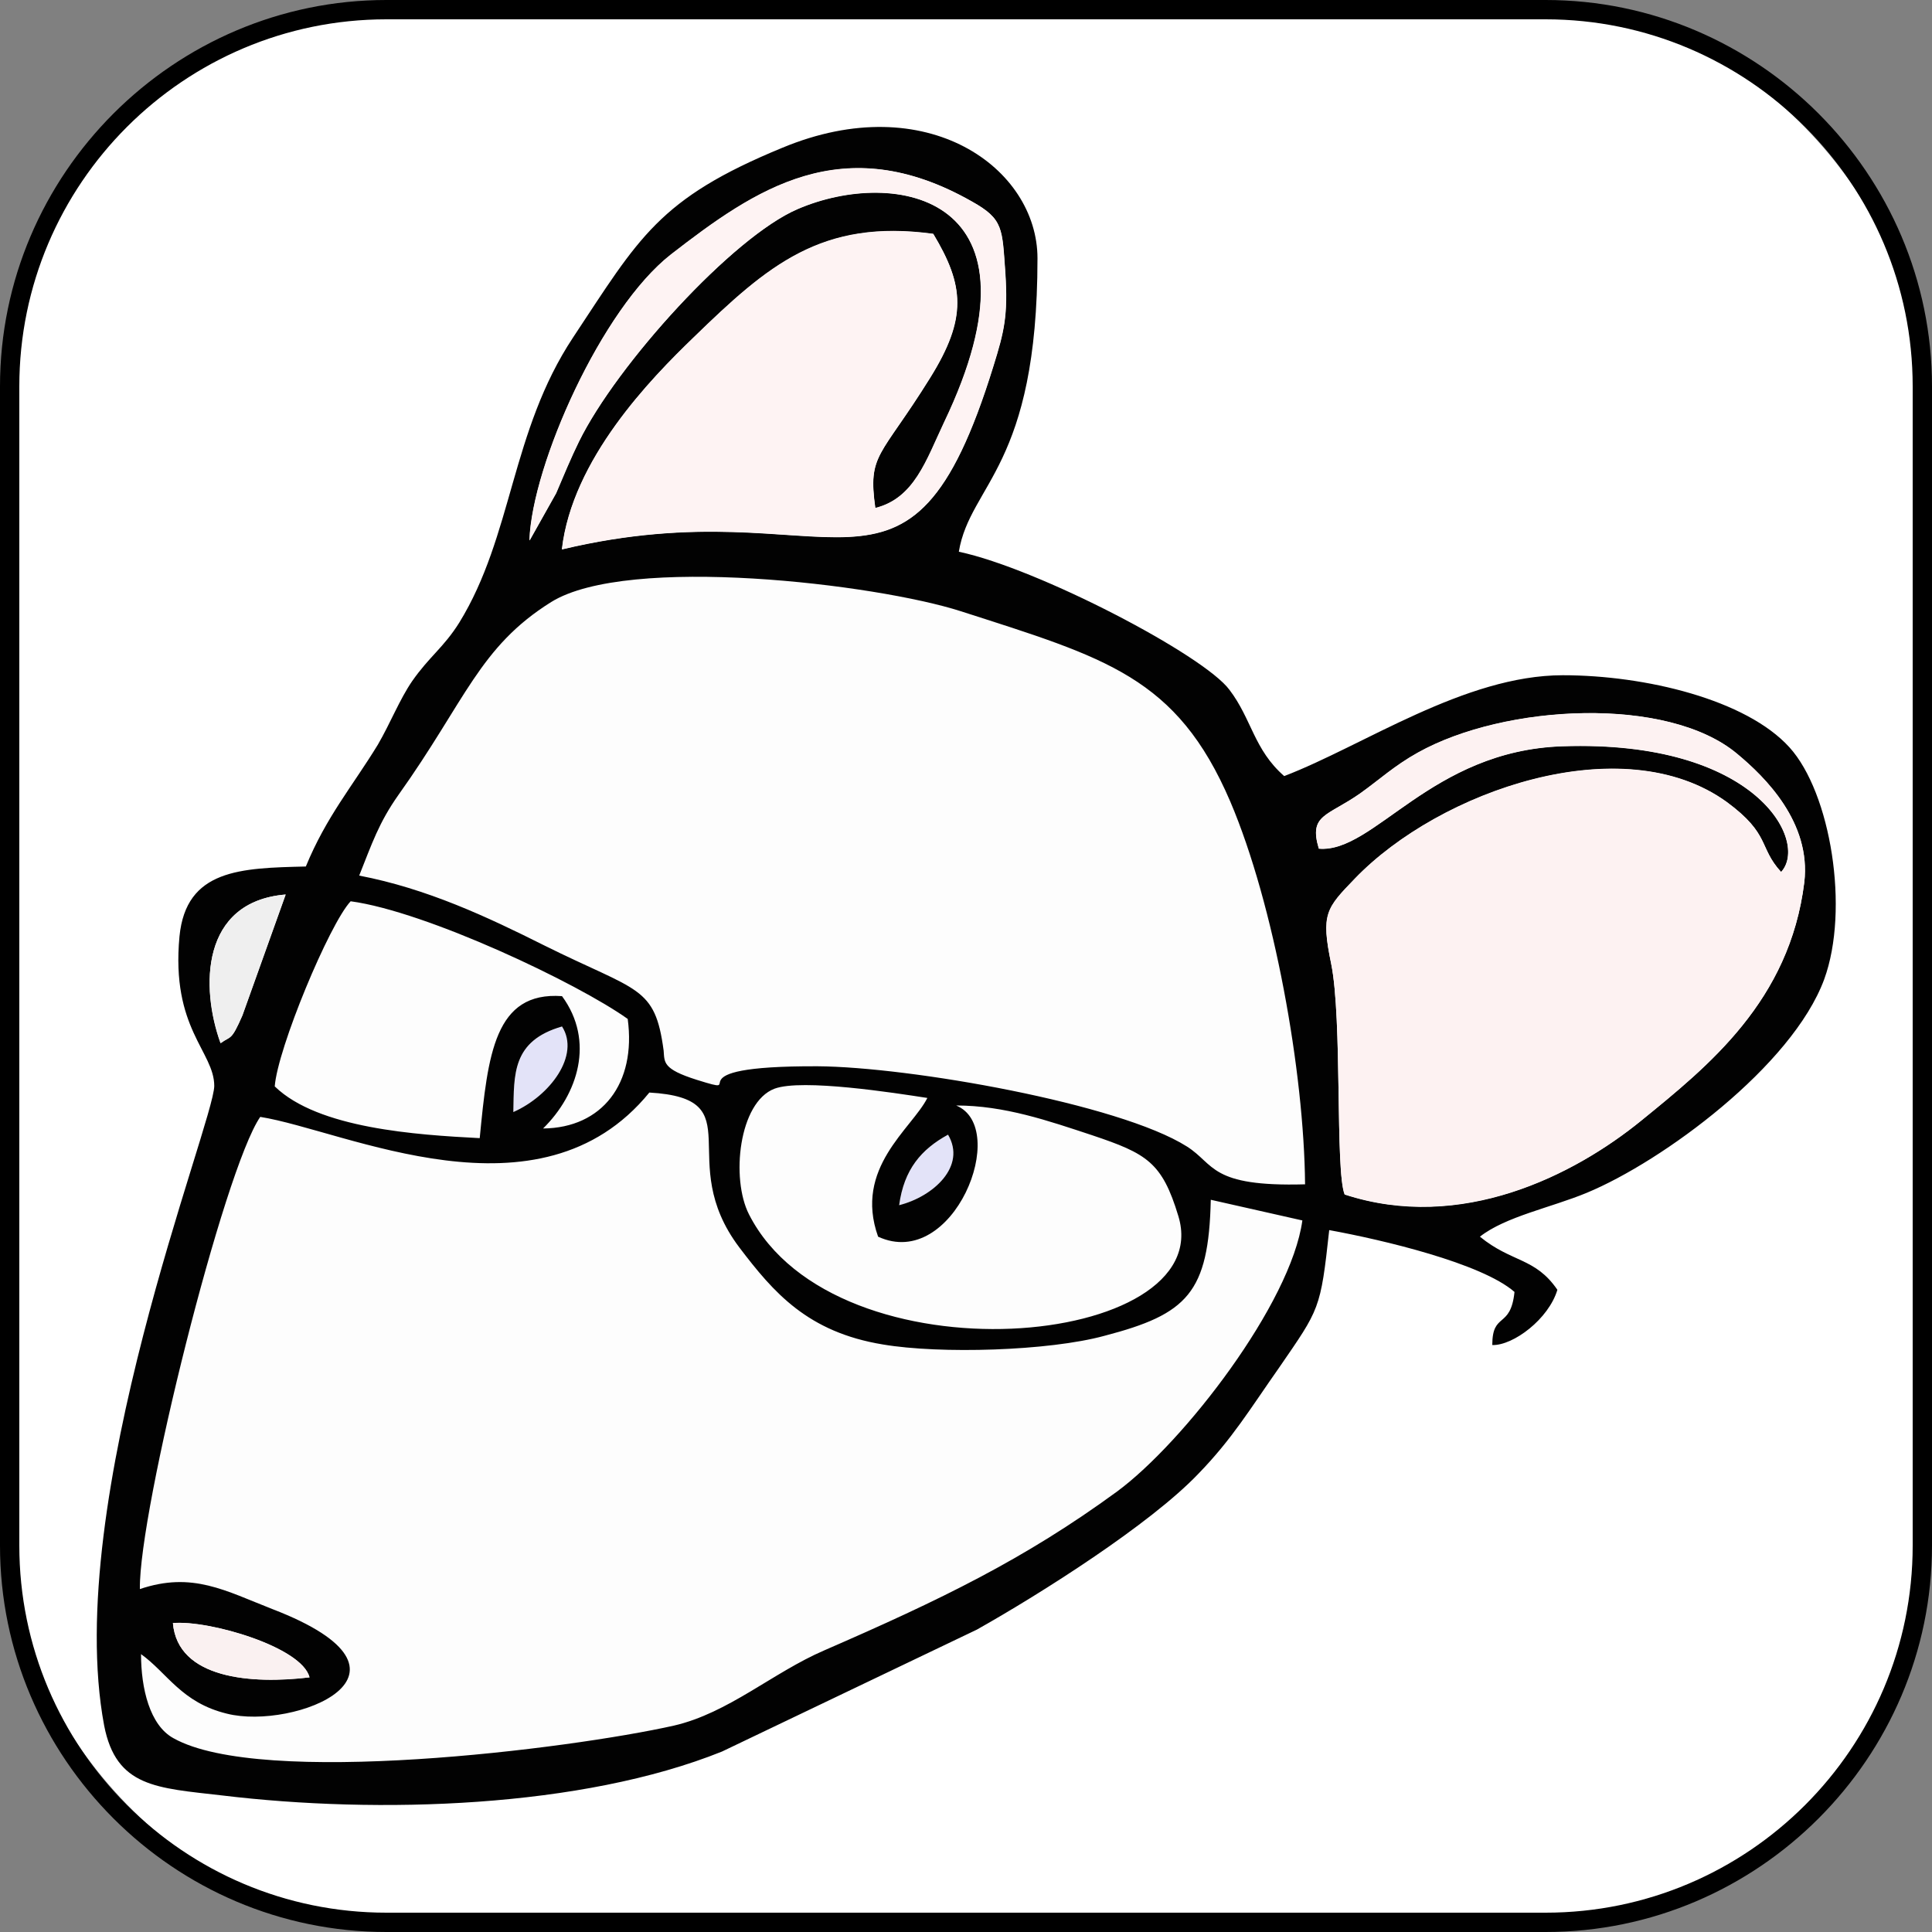 <?xml version="1.0" encoding="UTF-8"?>
<svg id="Layer_1" data-name="Layer 1" xmlns="http://www.w3.org/2000/svg" viewBox="0 0 100 100">
  <rect x="0" y="0" width="100" height="100" fill="#808080" stroke="none"/>
  <defs>
    <style>
      .cls-1 {
        fill: #020202;
      }

      .cls-1, .cls-2, .cls-3, .cls-4, .cls-5, .cls-6, .cls-7, .cls-8, .cls-9 {
        stroke-width: 0px;
      }

      .cls-2 {
        fill: #faf1f1;
      }

      .cls-4 {
        fill: #fff;
      }

      .cls-5 {
        fill: #fdf2f2;
      }

      .cls-6 {
        fill: #fef3f3;
      }

      .cls-7 {
        fill: #fdfdfd;
      }

      .cls-8 {
        fill: #e3e3f8;
      }

      .cls-9 {
        fill: #efefef;
      }
    </style>
  </defs>
  <g>
    <rect class="cls-4" x=".5" y=".5" width="99" height="99" rx="19.5" ry="19.5"/>
    <path class="cls-3" d="M80,1c10.48,0,19,8.52,19,19v60c0,10.48-8.52,19-19,19H20c-10.48,0-19-8.52-19-19V20C1,9.52,9.52,1,20,1h60M80,0H20C9,0,0,9,0,20v60c0,11,9,20,20,20h60c11,0,20-9,20-20V20c0-11-9-20-20-20h0Z"/>
  </g>
  <g>
    <path class="cls-8" d="M26.57,57.56c1.9-.84,3.47-2.95,2.52-4.43-2.6.76-2.48,2.5-2.52,4.43Z"/>
    <path class="cls-8" d="M46.54,62.38c1.78-.45,3.49-2.02,2.53-3.65-1.39.76-2.28,1.8-2.53,3.65Z"/>
    <path class="cls-7" d="M7.29,85.61c0,1.77.45,3.68,1.68,4.35,4.54,2.55,20.48.56,25.89-.65,2.83-.65,5.13-2.75,7.8-3.9,6-2.61,10.35-4.71,15.15-8.22,3.48-2.55,9.01-9.74,9.59-14.03l-4.74-1.07c-.11,4.83-1.21,5.92-5.5,7.04-2.89.79-8.53.95-11.47.45-3.9-.65-5.67-2.69-7.43-5.02-3.42-4.54.76-7.72-4.66-8.02-5.7,6.99-15.74,1.96-20.14,1.26-1.88,2.72-6.28,20.4-6.23,24.44,2.72-.93,4.43.08,6.87,1.04,8.64,3.34,1.09,6.28-2.36,5.41-2.36-.56-3.09-2.1-4.46-3.09Z"/>
    <path class="cls-7" d="M18.6,45.3c3.51.67,6.62,2.13,9.59,3.62,4.85,2.41,5.72,2.08,6.17,5.44.06.62-.06.95,1.71,1.51,2.97.93-1.71-.73,6.26-.7,4.74.03,15.6,1.94,19.11,4.15,1.46.93,1.18,2.1,6.12,1.96-.06-5.81-1.6-14.48-3.87-19.81-2.78-6.45-6.45-7.43-13.94-9.85-4.38-1.4-17.23-2.95-21.21-.48-3.73,2.33-4.43,5.11-7.91,9.99-1.01,1.43-1.37,2.52-2.02,4.15Z"/>
    <path class="cls-7" d="M49.49,57.22c2.81,1.15-.14,8.58-4.04,6.79-1.26-3.56,1.74-5.58,2.55-7.18-1.68-.25-6.48-1.01-7.91-.48-1.85.7-2.27,4.66-1.32,6.51,4.49,8.81,24.32,6.93,22.22.08-.84-2.78-1.63-3.23-4.46-4.18-2.27-.76-4.54-1.54-7.04-1.54Z"/>
    <path class="cls-7" d="M14.22,56.24c2.24,2.16,7.32,2.5,10.6,2.67.42-4.35.79-7.6,4.26-7.35,1.71,2.33.81,5.08-.98,6.85,3.06-.03,4.83-2.33,4.38-5.67-2.58-1.85-10.41-5.55-14.34-6.09-1.09,1.18-3.79,7.63-3.93,9.59Z"/>
    <path class="cls-1" d="M8.95,84.01c1.85-.17,6.68,1.23,7.07,2.81-3,.36-6.82.08-7.07-2.81ZM7.29,85.61c1.37.98,2.1,2.52,4.46,3.09,3.45.87,11-2.08,2.36-5.41-2.44-.95-4.15-1.96-6.87-1.04-.06-4.04,4.35-21.71,6.23-24.44,4.4.7,14.45,5.72,20.14-1.26,5.41.31,1.23,3.48,4.66,8.02,1.77,2.33,3.53,4.38,7.43,5.02,2.95.5,8.58.34,11.47-.45,4.29-1.12,5.39-2.22,5.5-7.04l4.74,1.07c-.59,4.29-6.12,11.47-9.59,14.03-4.8,3.51-9.15,5.61-15.15,8.22-2.67,1.15-4.97,3.25-7.8,3.9-5.41,1.21-21.35,3.2-25.89.65-1.23-.67-1.68-2.58-1.68-4.35ZM46.54,62.38c.25-1.85,1.14-2.89,2.53-3.65.96,1.63-.75,3.2-2.53,3.65ZM49.49,57.22c2.5,0,4.77.79,7.04,1.54,2.83.95,3.62,1.4,4.46,4.18,2.1,6.85-17.73,8.73-22.22-.08-.95-1.85-.53-5.81,1.32-6.51,1.43-.53,6.23.22,7.91.48-.81,1.6-3.82,3.62-2.55,7.18,3.9,1.8,6.85-5.64,4.04-6.79ZM26.57,57.56c.04-1.94-.08-3.68,2.52-4.43.95,1.49-.62,3.59-2.52,4.43ZM14.22,56.24c.14-1.96,2.83-8.42,3.93-9.59,3.93.53,11.75,4.24,14.34,6.09.45,3.34-1.32,5.64-4.38,5.67,1.8-1.77,2.69-4.52.98-6.85-3.48-.25-3.84,3-4.26,7.35-3.28-.17-8.36-.5-10.6-2.67ZM11.42,53.99c-1.04-2.86-1.04-7.32,3.37-7.69l-2.24,6.26c-.59,1.35-.59,1.04-1.12,1.43ZM18.6,45.3c.65-1.63,1.01-2.72,2.02-4.15,3.48-4.88,4.18-7.66,7.91-9.99,3.98-2.47,16.83-.93,21.21.48,7.49,2.41,11.17,3.39,13.94,9.85,2.27,5.33,3.82,14,3.87,19.81-4.94.14-4.66-1.04-6.12-1.96-3.51-2.22-14.36-4.12-19.11-4.15-7.97-.03-3.28,1.63-6.26.7-1.77-.56-1.66-.9-1.71-1.51-.45-3.37-1.32-3.03-6.17-5.44-2.97-1.49-6.09-2.95-9.59-3.62ZM68.26,43.92c-.53-1.77.45-1.66,2.16-2.86.98-.7,1.77-1.43,2.97-2.1,4.52-2.52,12.93-2.95,16.52.06,1.46,1.21,3.84,3.56,3.48,6.65-.76,6.14-4.97,9.51-8.42,12.32-3.51,2.86-9.34,5.81-15.37,3.84-.5-1.23-.11-9.06-.7-11.95-.53-2.58-.25-2.86,1.23-4.4,4.38-4.54,13.86-7.86,19.25-3.96,2.27,1.68,1.63,2.33,2.81,3.62,1.46-1.57-1.26-6.85-11.31-6.51-6.82.22-9.76,5.55-12.62,5.3ZM27.41,27.96c.14-3.9,3.73-11.98,7.32-14.78,4.35-3.37,8.89-6.54,15.57-2.75,1.66.93,1.57,1.4,1.74,3.7.14,2.22-.06,3.03-.62,4.83-4.43,14.31-8.14,6.09-22.33,9.48.53-4.66,4.57-8.81,6.82-10.97,3.84-3.73,6.62-6.14,12.4-5.36,1.6,2.67,1.77,4.35-.17,7.46-2.58,4.15-3.23,3.9-2.83,6.73,2.02-.5,2.64-2.47,3.56-4.43,5.64-11.78-2.55-13.21-7.57-11.05-3.37,1.43-9.37,8.05-11.33,12.04-.39.79-.81,1.8-1.18,2.67l-1.37,2.44ZM49.63,28.55c.59-3.51,4.07-4.38,4.07-15.18,0-4.66-5.72-8.84-13.21-5.72-6.42,2.64-7.41,4.66-10.83,9.82-3.23,4.88-3.11,10.24-5.89,14.76-.81,1.29-1.54,1.74-2.44,3.03-.65.95-1.12,2.16-1.77,3.28-1.32,2.16-2.67,3.73-3.73,6.31-3.37.08-6.2.14-6.54,3.62-.45,4.77,1.8,5.95,1.8,7.74-.03,1.94-7.88,21.46-5.7,33.1.62,3.2,2.72,3.23,6.09,3.62,8.11.98,18.63.65,25.89-2.27l13.19-6.31c3.34-1.88,8.95-5.44,11.45-8.05,1.77-1.82,2.69-3.37,4.21-5.53,2.08-3.03,2.13-2.97,2.58-7.1,2.75.5,7.88,1.71,9.59,3.2-.2,1.94-1.15,1.01-1.15,2.75,1.09.03,2.92-1.35,3.37-2.86-1.15-1.68-2.36-1.4-4.01-2.75,1.32-1.04,3.7-1.51,5.53-2.27,3.93-1.63,10.63-6.56,12.29-11.05,1.32-3.62.34-9.65-1.8-12.01-2.24-2.47-7.46-3.73-11.73-3.73-5.08,0-10.32,3.65-14.42,5.22-1.57-1.37-1.68-2.95-2.83-4.46-1.32-1.8-9.9-6.28-14-7.15Z"/>
    <path class="cls-5" d="M68.26,43.92c2.86.25,5.81-5.08,12.62-5.3,10.04-.34,12.76,4.94,11.31,6.51-1.18-1.29-.53-1.94-2.81-3.62-5.39-3.9-14.87-.59-19.25,3.96-1.49,1.54-1.77,1.82-1.23,4.4.59,2.89.2,10.72.7,11.95,6.03,1.96,11.87-.98,15.37-3.84,3.45-2.81,7.66-6.17,8.42-12.32.36-3.09-2.02-5.44-3.48-6.65-3.59-3-12.01-2.58-16.52-.06-1.21.67-1.99,1.4-2.97,2.1-1.71,1.21-2.69,1.09-2.16,2.86Z"/>
    <path class="cls-6" d="M27.41,27.96l1.37-2.44c.36-.87.79-1.88,1.18-2.67,1.96-3.98,7.97-10.6,11.33-12.04,5.02-2.16,13.21-.73,7.57,11.05-.93,1.96-1.54,3.93-3.56,4.43-.39-2.83.25-2.58,2.83-6.73,1.94-3.11,1.77-4.8.17-7.46-5.78-.79-8.56,1.63-12.4,5.36-2.24,2.16-6.28,6.31-6.82,10.97,14.2-3.39,17.9,4.83,22.33-9.48.56-1.8.76-2.61.62-4.83-.17-2.3-.08-2.78-1.74-3.7-6.68-3.79-11.22-.62-15.57,2.75-3.59,2.81-7.18,10.89-7.32,14.78Z"/>
    <path class="cls-9" d="M11.42,53.99c.53-.39.53-.08,1.12-1.43l2.24-6.26c-4.4.36-4.4,4.83-3.37,7.69Z"/>
    <path class="cls-2" d="M16.02,86.82c-.39-1.57-5.22-2.97-7.07-2.81.25,2.89,4.07,3.17,7.07,2.81Z"/>
  </g>
</svg>
